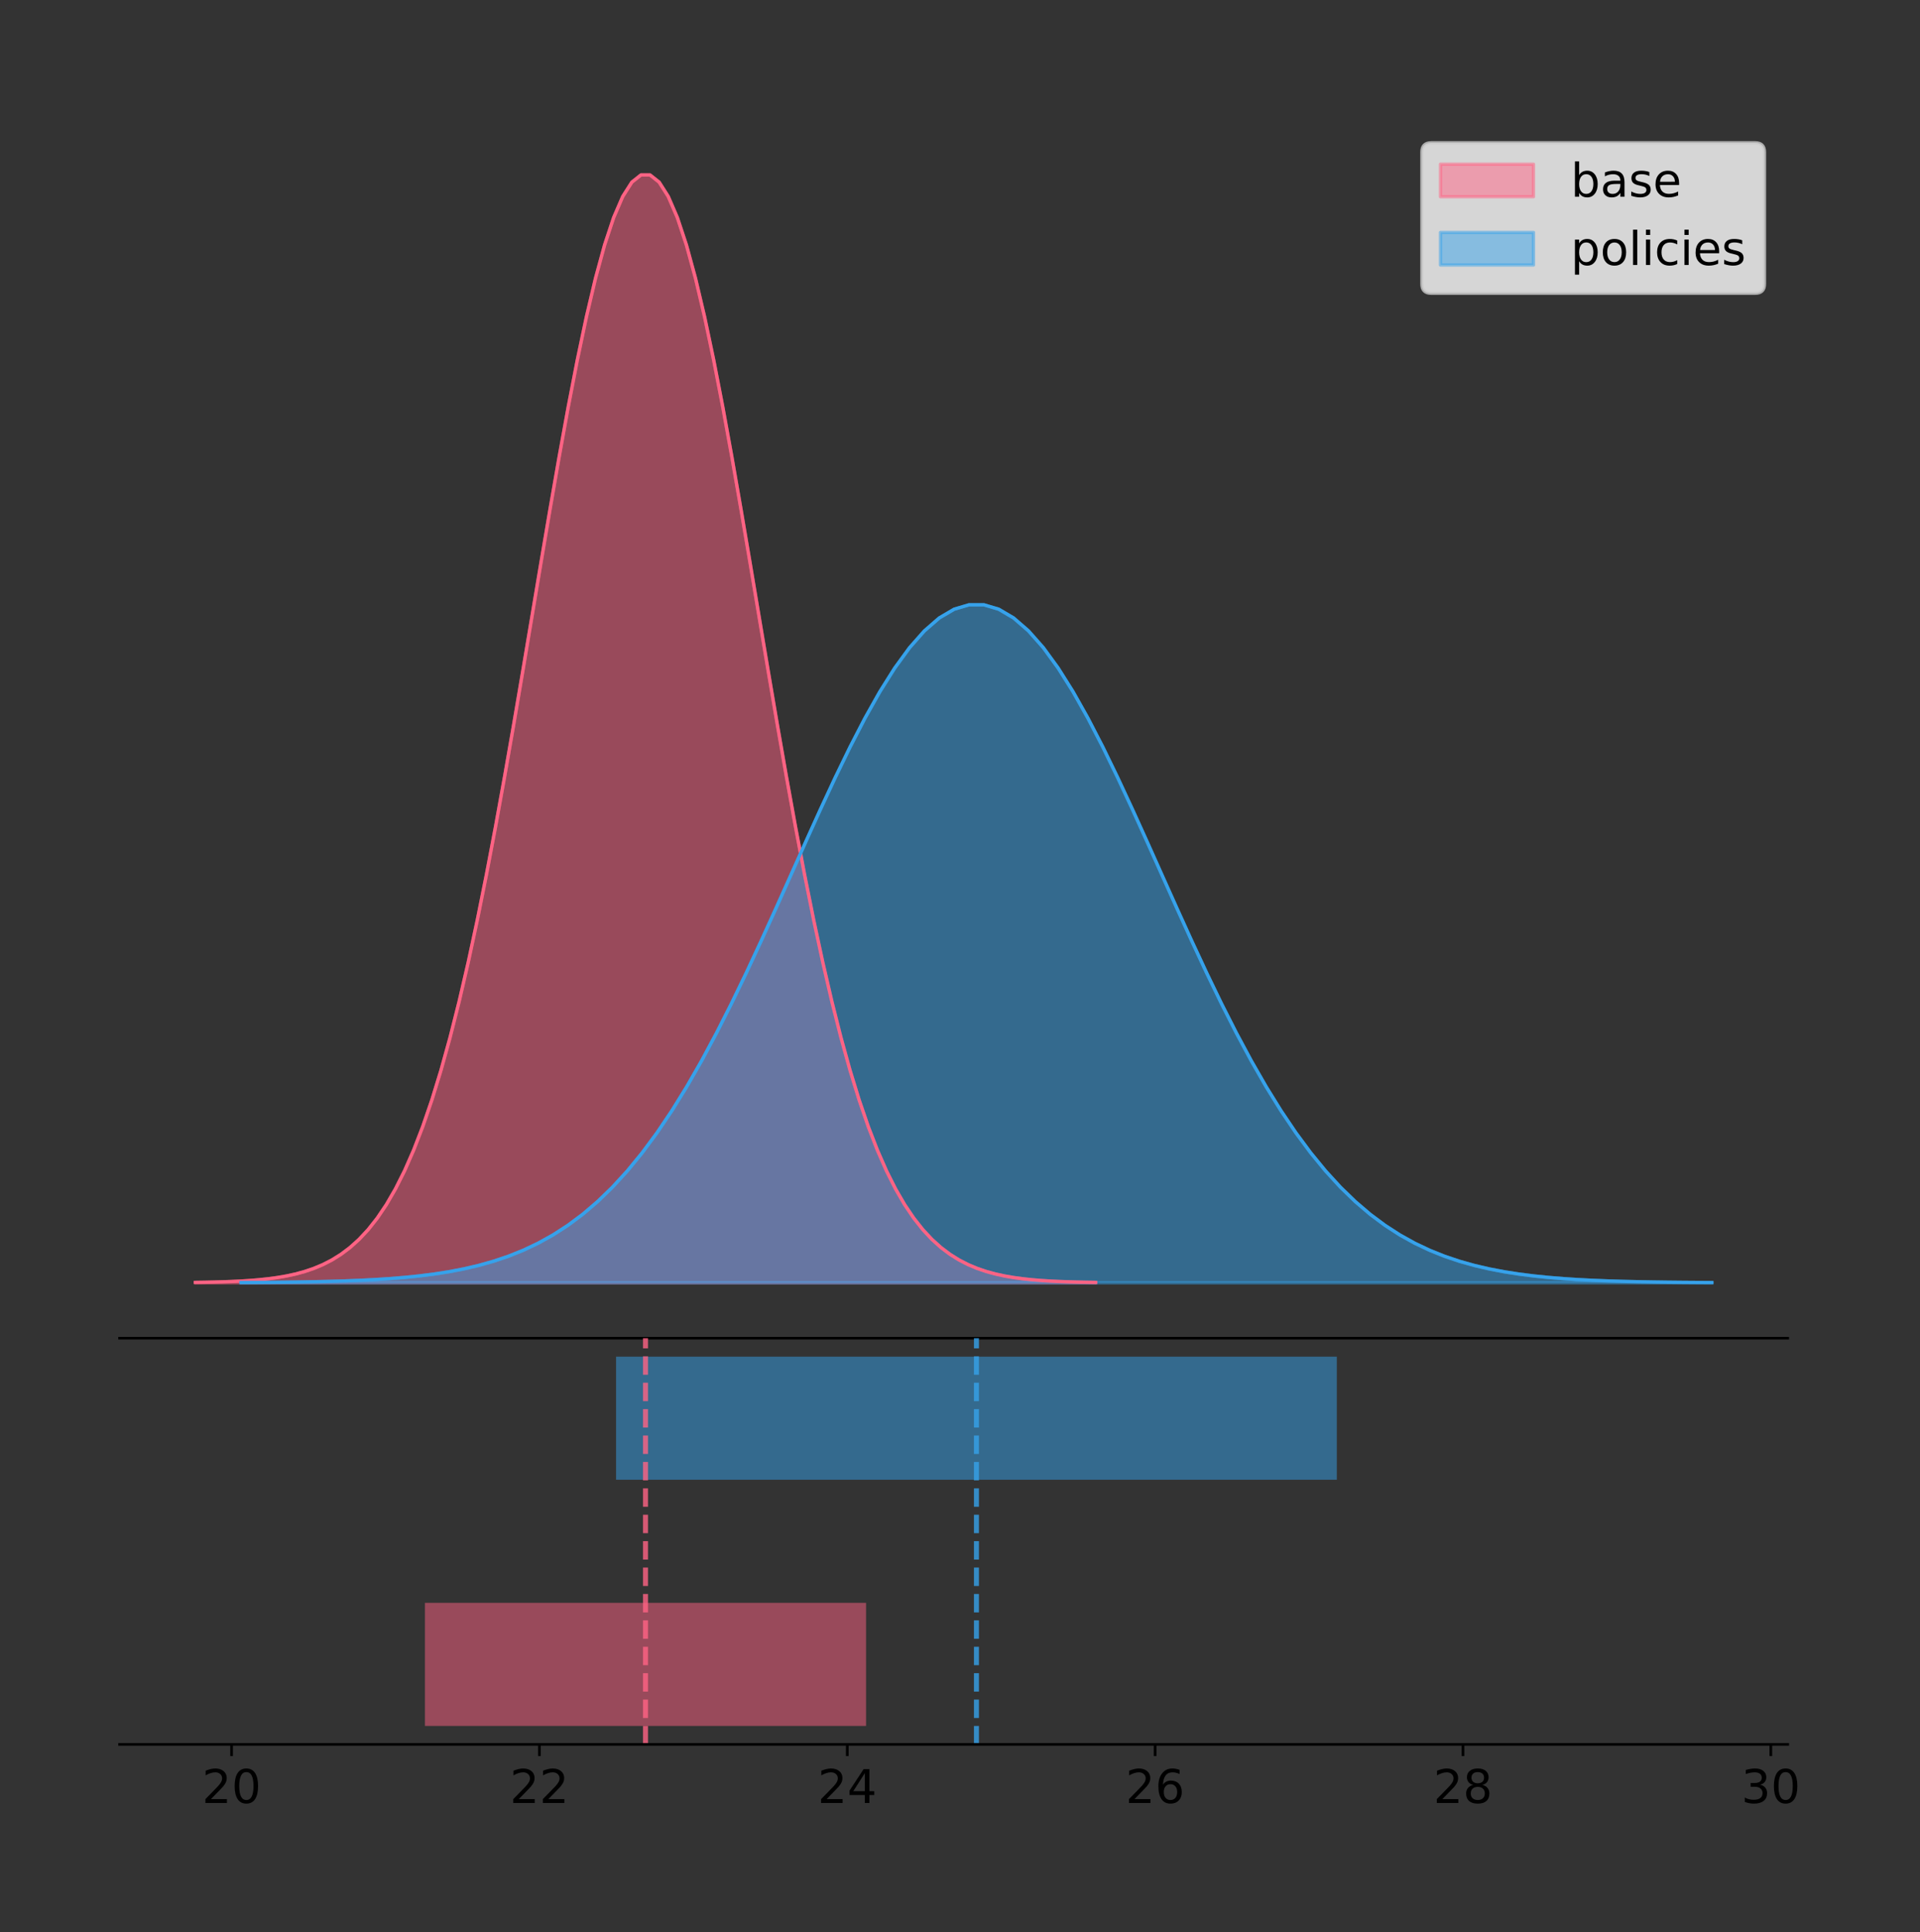 <?xml version="1.0" encoding="utf-8" standalone="no"?>
<!DOCTYPE svg PUBLIC "-//W3C//DTD SVG 1.1//EN"
  "http://www.w3.org/Graphics/SVG/1.1/DTD/svg11.dtd">
<!-- Created with matplotlib (https://matplotlib.org/) -->
<svg height="581.789pt" version="1.1" viewBox="0 0 578.026 581.789" width="578.026pt" xmlns="http://www.w3.org/2000/svg" xmlns:xlink="http://www.w3.org/1999/xlink">
 <rect x="0" y="0" width="578.026" height="581.789" fill="#333333" stroke="none"/>
 <defs>
  <style type="text/css">
*{stroke-linecap:butt;stroke-linejoin:round;}
  </style>
 </defs>
 <g id="figure_1">
  <g id="patch_1">
   <path d="M 0 581.789 
L 578.026 581.789 
L 578.026 0 
L 0 0 
z
" style="fill:none;"/>
  </g>
  <g id="axes_1">
   <g id="patch_2">
    <path d="M 36 402.93 
L 538.2 402.93 
L 538.2 36 
L 36 36 
z
" style="fill:none;"/>
   </g>
   <g id="PolyCollection_1">
    <defs>
     <path d="M 58.827 -195.538 
L 58.827 -195.65 
L 61.565 -195.692 
L 64.302 -195.749 
L 67.04 -195.825 
L 69.777 -195.925 
L 72.514 -196.058 
L 75.252 -196.23 
L 77.989 -196.455 
L 80.727 -196.744 
L 83.464 -197.115 
L 86.202 -197.585 
L 88.939 -198.179 
L 91.677 -198.923 
L 94.414 -199.848 
L 97.151 -200.99 
L 99.889 -202.39 
L 102.626 -204.093 
L 105.364 -206.151 
L 108.101 -208.617 
L 110.839 -211.552 
L 113.576 -215.017 
L 116.314 -219.078 
L 119.051 -223.801 
L 121.788 -229.25 
L 124.526 -235.488 
L 127.263 -242.572 
L 130.001 -250.552 
L 132.738 -259.468 
L 135.476 -269.344 
L 138.213 -280.192 
L 140.951 -292.002 
L 143.688 -304.744 
L 146.425 -318.365 
L 149.163 -332.786 
L 151.9 -347.901 
L 154.638 -363.58 
L 157.375 -379.667 
L 160.113 -395.98 
L 162.85 -412.318 
L 165.588 -428.462 
L 168.325 -444.18 
L 171.062 -459.23 
L 173.8 -473.372 
L 176.537 -486.366 
L 179.275 -497.987 
L 182.012 -508.025 
L 184.75 -516.294 
L 187.487 -522.64 
L 190.225 -526.94 
L 192.962 -529.111 
L 195.699 -529.111 
L 198.437 -526.94 
L 201.174 -522.64 
L 203.912 -516.294 
L 206.649 -508.025 
L 209.387 -497.987 
L 212.124 -486.366 
L 214.862 -473.372 
L 217.599 -459.23 
L 220.336 -444.18 
L 223.074 -428.462 
L 225.811 -412.318 
L 228.549 -395.98 
L 231.286 -379.667 
L 234.024 -363.58 
L 236.761 -347.901 
L 239.499 -332.786 
L 242.236 -318.365 
L 244.973 -304.744 
L 247.711 -292.002 
L 250.448 -280.192 
L 253.186 -269.344 
L 255.923 -259.468 
L 258.661 -250.552 
L 261.398 -242.572 
L 264.136 -235.488 
L 266.873 -229.25 
L 269.61 -223.801 
L 272.348 -219.078 
L 275.085 -215.017 
L 277.823 -211.552 
L 280.56 -208.617 
L 283.298 -206.151 
L 286.035 -204.093 
L 288.773 -202.39 
L 291.51 -200.99 
L 294.247 -199.848 
L 296.985 -198.923 
L 299.722 -198.179 
L 302.46 -197.585 
L 305.197 -197.115 
L 307.935 -196.744 
L 310.672 -196.455 
L 313.41 -196.23 
L 316.147 -196.058 
L 318.884 -195.925 
L 321.622 -195.825 
L 324.359 -195.749 
L 327.097 -195.692 
L 329.834 -195.65 
L 329.834 -195.538 
L 329.834 -195.538 
L 327.097 -195.538 
L 324.359 -195.538 
L 321.622 -195.538 
L 318.884 -195.538 
L 316.147 -195.538 
L 313.41 -195.538 
L 310.672 -195.538 
L 307.935 -195.538 
L 305.197 -195.538 
L 302.46 -195.538 
L 299.722 -195.538 
L 296.985 -195.538 
L 294.247 -195.538 
L 291.51 -195.538 
L 288.773 -195.538 
L 286.035 -195.538 
L 283.298 -195.538 
L 280.56 -195.538 
L 277.823 -195.538 
L 275.085 -195.538 
L 272.348 -195.538 
L 269.61 -195.538 
L 266.873 -195.538 
L 264.136 -195.538 
L 261.398 -195.538 
L 258.661 -195.538 
L 255.923 -195.538 
L 253.186 -195.538 
L 250.448 -195.538 
L 247.711 -195.538 
L 244.973 -195.538 
L 242.236 -195.538 
L 239.499 -195.538 
L 236.761 -195.538 
L 234.024 -195.538 
L 231.286 -195.538 
L 228.549 -195.538 
L 225.811 -195.538 
L 223.074 -195.538 
L 220.336 -195.538 
L 217.599 -195.538 
L 214.862 -195.538 
L 212.124 -195.538 
L 209.387 -195.538 
L 206.649 -195.538 
L 203.912 -195.538 
L 201.174 -195.538 
L 198.437 -195.538 
L 195.699 -195.538 
L 192.962 -195.538 
L 190.225 -195.538 
L 187.487 -195.538 
L 184.75 -195.538 
L 182.012 -195.538 
L 179.275 -195.538 
L 176.537 -195.538 
L 173.8 -195.538 
L 171.062 -195.538 
L 168.325 -195.538 
L 165.588 -195.538 
L 162.85 -195.538 
L 160.113 -195.538 
L 157.375 -195.538 
L 154.638 -195.538 
L 151.9 -195.538 
L 149.163 -195.538 
L 146.425 -195.538 
L 143.688 -195.538 
L 140.951 -195.538 
L 138.213 -195.538 
L 135.476 -195.538 
L 132.738 -195.538 
L 130.001 -195.538 
L 127.263 -195.538 
L 124.526 -195.538 
L 121.788 -195.538 
L 119.051 -195.538 
L 116.314 -195.538 
L 113.576 -195.538 
L 110.839 -195.538 
L 108.101 -195.538 
L 105.364 -195.538 
L 102.626 -195.538 
L 99.889 -195.538 
L 97.151 -195.538 
L 94.414 -195.538 
L 91.677 -195.538 
L 88.939 -195.538 
L 86.202 -195.538 
L 83.464 -195.538 
L 80.727 -195.538 
L 77.989 -195.538 
L 75.252 -195.538 
L 72.514 -195.538 
L 69.777 -195.538 
L 67.04 -195.538 
L 64.302 -195.538 
L 61.565 -195.538 
L 58.827 -195.538 
z
" id="m0f94aa118b" style="stroke:#ff6384;stroke-opacity:0.5;"/>
    </defs>
    <g clip-path="url(#p14d64ea3a6)">
     <use style="fill:#ff6384;fill-opacity:0.5;stroke:#ff6384;stroke-opacity:0.5;" x="0" xlink:href="#m0f94aa118b" y="581.789"/>
    </g>
   </g>
   <g id="PolyCollection_2">
    <defs>
     <path d="M 72.551 -195.538 
L 72.551 -195.607 
L 77.024 -195.632 
L 81.497 -195.667 
L 85.97 -195.714 
L 90.443 -195.775 
L 94.916 -195.856 
L 99.389 -195.962 
L 103.862 -196.099 
L 108.335 -196.276 
L 112.808 -196.503 
L 117.281 -196.791 
L 121.754 -197.154 
L 126.227 -197.61 
L 130.7 -198.176 
L 135.172 -198.875 
L 139.645 -199.731 
L 144.118 -200.774 
L 148.591 -202.033 
L 153.064 -203.542 
L 157.537 -205.338 
L 162.01 -207.459 
L 166.483 -209.945 
L 170.956 -212.835 
L 175.429 -216.17 
L 179.902 -219.987 
L 184.375 -224.323 
L 188.848 -229.207 
L 193.321 -234.663 
L 197.794 -240.707 
L 202.267 -247.346 
L 206.74 -254.574 
L 211.213 -262.372 
L 215.685 -270.708 
L 220.158 -279.534 
L 224.631 -288.784 
L 229.104 -298.38 
L 233.577 -308.225 
L 238.05 -318.209 
L 242.523 -328.208 
L 246.996 -338.088 
L 251.469 -347.707 
L 255.942 -356.918 
L 260.415 -365.572 
L 264.888 -373.525 
L 269.361 -380.637 
L 273.834 -386.78 
L 278.307 -391.841 
L 282.78 -395.724 
L 287.253 -398.356 
L 291.726 -399.685 
L 296.198 -399.685 
L 300.671 -398.356 
L 305.144 -395.724 
L 309.617 -391.841 
L 314.09 -386.78 
L 318.563 -380.637 
L 323.036 -373.525 
L 327.509 -365.572 
L 331.982 -356.918 
L 336.455 -347.707 
L 340.928 -338.088 
L 345.401 -328.208 
L 349.874 -318.209 
L 354.347 -308.225 
L 358.82 -298.38 
L 363.293 -288.784 
L 367.766 -279.534 
L 372.239 -270.708 
L 376.711 -262.372 
L 381.184 -254.574 
L 385.657 -247.346 
L 390.13 -240.707 
L 394.603 -234.663 
L 399.076 -229.207 
L 403.549 -224.323 
L 408.022 -219.987 
L 412.495 -216.17 
L 416.968 -212.835 
L 421.441 -209.945 
L 425.914 -207.459 
L 430.387 -205.338 
L 434.86 -203.542 
L 439.333 -202.033 
L 443.806 -200.774 
L 448.279 -199.731 
L 452.752 -198.875 
L 457.224 -198.176 
L 461.697 -197.61 
L 466.17 -197.154 
L 470.643 -196.791 
L 475.116 -196.503 
L 479.589 -196.276 
L 484.062 -196.099 
L 488.535 -195.962 
L 493.008 -195.856 
L 497.481 -195.775 
L 501.954 -195.714 
L 506.427 -195.667 
L 510.9 -195.632 
L 515.373 -195.607 
L 515.373 -195.538 
L 515.373 -195.538 
L 510.9 -195.538 
L 506.427 -195.538 
L 501.954 -195.538 
L 497.481 -195.538 
L 493.008 -195.538 
L 488.535 -195.538 
L 484.062 -195.538 
L 479.589 -195.538 
L 475.116 -195.538 
L 470.643 -195.538 
L 466.17 -195.538 
L 461.697 -195.538 
L 457.224 -195.538 
L 452.752 -195.538 
L 448.279 -195.538 
L 443.806 -195.538 
L 439.333 -195.538 
L 434.86 -195.538 
L 430.387 -195.538 
L 425.914 -195.538 
L 421.441 -195.538 
L 416.968 -195.538 
L 412.495 -195.538 
L 408.022 -195.538 
L 403.549 -195.538 
L 399.076 -195.538 
L 394.603 -195.538 
L 390.13 -195.538 
L 385.657 -195.538 
L 381.184 -195.538 
L 376.711 -195.538 
L 372.239 -195.538 
L 367.766 -195.538 
L 363.293 -195.538 
L 358.82 -195.538 
L 354.347 -195.538 
L 349.874 -195.538 
L 345.401 -195.538 
L 340.928 -195.538 
L 336.455 -195.538 
L 331.982 -195.538 
L 327.509 -195.538 
L 323.036 -195.538 
L 318.563 -195.538 
L 314.09 -195.538 
L 309.617 -195.538 
L 305.144 -195.538 
L 300.671 -195.538 
L 296.198 -195.538 
L 291.726 -195.538 
L 287.253 -195.538 
L 282.78 -195.538 
L 278.307 -195.538 
L 273.834 -195.538 
L 269.361 -195.538 
L 264.888 -195.538 
L 260.415 -195.538 
L 255.942 -195.538 
L 251.469 -195.538 
L 246.996 -195.538 
L 242.523 -195.538 
L 238.05 -195.538 
L 233.577 -195.538 
L 229.104 -195.538 
L 224.631 -195.538 
L 220.158 -195.538 
L 215.685 -195.538 
L 211.213 -195.538 
L 206.74 -195.538 
L 202.267 -195.538 
L 197.794 -195.538 
L 193.321 -195.538 
L 188.848 -195.538 
L 184.375 -195.538 
L 179.902 -195.538 
L 175.429 -195.538 
L 170.956 -195.538 
L 166.483 -195.538 
L 162.01 -195.538 
L 157.537 -195.538 
L 153.064 -195.538 
L 148.591 -195.538 
L 144.118 -195.538 
L 139.645 -195.538 
L 135.172 -195.538 
L 130.7 -195.538 
L 126.227 -195.538 
L 121.754 -195.538 
L 117.281 -195.538 
L 112.808 -195.538 
L 108.335 -195.538 
L 103.862 -195.538 
L 99.389 -195.538 
L 94.916 -195.538 
L 90.443 -195.538 
L 85.97 -195.538 
L 81.497 -195.538 
L 77.024 -195.538 
L 72.551 -195.538 
z
" id="m46d83f4dc6" style="stroke:#36a2eb;stroke-opacity:0.5;"/>
    </defs>
    <g clip-path="url(#p14d64ea3a6)">
     <use style="fill:#36a2eb;fill-opacity:0.5;stroke:#36a2eb;stroke-opacity:0.5;" x="0" xlink:href="#m46d83f4dc6" y="581.789"/>
    </g>
   </g>
   <g id="line2d_1">
    <path clip-path="url(#p14d64ea3a6)" d="M 58.827 386.139 
L 61.565 386.097 
L 64.302 386.04 
L 67.04 385.965 
L 69.777 385.864 
L 72.514 385.732 
L 75.252 385.559 
L 77.989 385.334 
L 80.727 385.045 
L 83.464 384.675 
L 86.202 384.204 
L 88.939 383.61 
L 91.677 382.867 
L 94.414 381.941 
L 97.151 380.799 
L 99.889 379.399 
L 102.626 377.696 
L 105.364 375.639 
L 108.101 373.172 
L 110.839 370.238 
L 113.576 366.772 
L 116.314 362.711 
L 119.051 357.989 
L 121.788 352.539 
L 124.526 346.301 
L 127.263 339.217 
L 130.001 331.237 
L 132.738 322.322 
L 135.476 312.445 
L 138.213 301.597 
L 140.951 289.787 
L 143.688 277.045 
L 146.425 263.424 
L 149.163 249.004 
L 151.9 233.888 
L 154.638 218.209 
L 157.375 202.123 
L 160.113 185.809 
L 162.85 169.471 
L 165.588 153.327 
L 168.325 137.61 
L 171.062 122.559 
L 173.8 108.418 
L 176.537 95.423 
L 179.275 83.803 
L 182.012 73.765 
L 184.75 65.495 
L 187.487 59.15 
L 190.225 54.85 
L 192.962 52.679 
L 195.699 52.679 
L 198.437 54.85 
L 201.174 59.15 
L 203.912 65.495 
L 206.649 73.765 
L 209.387 83.803 
L 212.124 95.423 
L 214.862 108.418 
L 217.599 122.559 
L 220.336 137.61 
L 223.074 153.327 
L 225.811 169.471 
L 228.549 185.809 
L 231.286 202.123 
L 234.024 218.209 
L 236.761 233.888 
L 239.499 249.004 
L 242.236 263.424 
L 244.973 277.045 
L 247.711 289.787 
L 250.448 301.597 
L 253.186 312.445 
L 255.923 322.322 
L 258.661 331.237 
L 261.398 339.217 
L 264.136 346.301 
L 266.873 352.539 
L 269.61 357.989 
L 272.348 362.711 
L 275.085 366.772 
L 277.823 370.238 
L 280.56 373.172 
L 283.298 375.639 
L 286.035 377.696 
L 288.773 379.399 
L 291.51 380.799 
L 294.247 381.941 
L 296.985 382.867 
L 299.722 383.61 
L 302.46 384.204 
L 305.197 384.675 
L 307.935 385.045 
L 310.672 385.334 
L 313.41 385.559 
L 316.147 385.732 
L 318.884 385.864 
L 321.622 385.965 
L 324.359 386.04 
L 327.097 386.097 
L 329.834 386.139 
" style="fill:none;stroke:#ff6384;stroke-linecap:square;"/>
   </g>
   <g id="line2d_2">
    <path clip-path="url(#p14d64ea3a6)" d="M 72.551 386.183 
L 77.024 386.157 
L 81.497 386.122 
L 85.97 386.076 
L 90.443 386.014 
L 94.916 385.933 
L 99.389 385.828 
L 103.862 385.69 
L 108.335 385.513 
L 112.808 385.286 
L 117.281 384.998 
L 121.754 384.635 
L 126.227 384.18 
L 130.7 383.614 
L 135.172 382.915 
L 139.645 382.058 
L 144.118 381.015 
L 148.591 379.756 
L 153.064 378.247 
L 157.537 376.451 
L 162.01 374.33 
L 166.483 371.845 
L 170.956 368.955 
L 175.429 365.62 
L 179.902 361.802 
L 184.375 357.466 
L 188.848 352.583 
L 193.321 347.126 
L 197.794 341.082 
L 202.267 334.443 
L 206.74 327.215 
L 211.213 319.417 
L 215.685 311.081 
L 220.158 302.256 
L 224.631 293.005 
L 229.104 283.409 
L 233.577 273.564 
L 238.05 263.581 
L 242.523 253.582 
L 246.996 243.702 
L 251.469 234.082 
L 255.942 224.872 
L 260.415 216.217 
L 264.888 208.265 
L 269.361 201.153 
L 273.834 195.009 
L 278.307 189.948 
L 282.78 186.065 
L 287.253 183.433 
L 291.726 182.105 
L 296.198 182.105 
L 300.671 183.433 
L 305.144 186.065 
L 309.617 189.948 
L 314.09 195.009 
L 318.563 201.153 
L 323.036 208.265 
L 327.509 216.217 
L 331.982 224.872 
L 336.455 234.082 
L 340.928 243.702 
L 345.401 253.582 
L 349.874 263.581 
L 354.347 273.564 
L 358.82 283.409 
L 363.293 293.005 
L 367.766 302.256 
L 372.239 311.081 
L 376.711 319.417 
L 381.184 327.215 
L 385.657 334.443 
L 390.13 341.082 
L 394.603 347.126 
L 399.076 352.583 
L 403.549 357.466 
L 408.022 361.802 
L 412.495 365.62 
L 416.968 368.955 
L 421.441 371.845 
L 425.914 374.33 
L 430.387 376.451 
L 434.86 378.247 
L 439.333 379.756 
L 443.806 381.015 
L 448.279 382.058 
L 452.752 382.915 
L 457.224 383.614 
L 461.697 384.18 
L 466.17 384.635 
L 470.643 384.998 
L 475.116 385.286 
L 479.589 385.513 
L 484.062 385.69 
L 488.535 385.828 
L 493.008 385.933 
L 497.481 386.014 
L 501.954 386.076 
L 506.427 386.122 
L 510.9 386.157 
L 515.373 386.183 
" style="fill:none;stroke:#36a2eb;stroke-linecap:square;"/>
   </g>
   <g id="patch_3">
    <path d="M 36 402.93 
L 538.2 402.93 
" style="fill:none;stroke:#000000;stroke-linecap:square;stroke-linejoin:miter;stroke-width:0.8;"/>
   </g>
   <g id="legend_1">
    <g id="patch_4">
     <path d="M 430.873 88.299 
L 528.4 88.299 
Q 531.2 88.299 531.2 85.499 
L 531.2 45.8 
Q 531.2 43 528.4 43 
L 430.873 43 
Q 428.072 43 428.072 45.8 
L 428.072 85.499 
Q 428.072 88.299 430.873 88.299 
z
" style="fill:#ffffff;opacity:0.8;stroke:#cccccc;stroke-linejoin:miter;"/>
    </g>
    <g id="patch_5">
     <path d="M 433.673 59.238 
L 461.673 59.238 
L 461.673 49.438 
L 433.673 49.438 
z
" style="fill:#ff6384;opacity:0.5;stroke:#ff6384;stroke-linejoin:miter;"/>
    </g>
    <g id="text_1">
     <!-- base -->
     <defs>
      <path d="M 48.688 27.297 
Q 48.688 37.203 44.609 42.844 
Q 40.531 48.484 33.406 48.484 
Q 26.266 48.484 22.188 42.844 
Q 18.109 37.203 18.109 27.297 
Q 18.109 17.391 22.188 11.75 
Q 26.266 6.109 33.406 6.109 
Q 40.531 6.109 44.609 11.75 
Q 48.688 17.391 48.688 27.297 
z
M 18.109 46.391 
Q 20.953 51.266 25.266 53.625 
Q 29.594 56 35.594 56 
Q 45.562 56 51.781 48.094 
Q 58.016 40.188 58.016 27.297 
Q 58.016 14.406 51.781 6.484 
Q 45.562 -1.422 35.594 -1.422 
Q 29.594 -1.422 25.266 0.953 
Q 20.953 3.328 18.109 8.203 
L 18.109 0 
L 9.078 0 
L 9.078 75.984 
L 18.109 75.984 
z
" id="DejaVuSans-98"/>
      <path d="M 34.281 27.484 
Q 23.391 27.484 19.188 25 
Q 14.984 22.516 14.984 16.5 
Q 14.984 11.719 18.141 8.906 
Q 21.297 6.109 26.703 6.109 
Q 34.188 6.109 38.703 11.406 
Q 43.219 16.703 43.219 25.484 
L 43.219 27.484 
z
M 52.203 31.203 
L 52.203 0 
L 43.219 0 
L 43.219 8.297 
Q 40.141 3.328 35.547 0.953 
Q 30.953 -1.422 24.312 -1.422 
Q 15.922 -1.422 10.953 3.297 
Q 6 8.016 6 15.922 
Q 6 25.141 12.172 29.828 
Q 18.359 34.516 30.609 34.516 
L 43.219 34.516 
L 43.219 35.406 
Q 43.219 41.609 39.141 45 
Q 35.062 48.391 27.688 48.391 
Q 23 48.391 18.547 47.266 
Q 14.109 46.141 10.016 43.891 
L 10.016 52.203 
Q 14.938 54.109 19.578 55.047 
Q 24.219 56 28.609 56 
Q 40.484 56 46.344 49.844 
Q 52.203 43.703 52.203 31.203 
z
" id="DejaVuSans-97"/>
      <path d="M 44.281 53.078 
L 44.281 44.578 
Q 40.484 46.531 36.375 47.5 
Q 32.281 48.484 27.875 48.484 
Q 21.188 48.484 17.844 46.438 
Q 14.5 44.391 14.5 40.281 
Q 14.5 37.156 16.891 35.375 
Q 19.281 33.594 26.516 31.984 
L 29.594 31.297 
Q 39.156 29.25 43.188 25.516 
Q 47.219 21.781 47.219 15.094 
Q 47.219 7.469 41.188 3.016 
Q 35.156 -1.422 24.609 -1.422 
Q 20.219 -1.422 15.453 -0.562 
Q 10.688 0.297 5.422 2 
L 5.422 11.281 
Q 10.406 8.688 15.234 7.391 
Q 20.062 6.109 24.812 6.109 
Q 31.156 6.109 34.562 8.281 
Q 37.984 10.453 37.984 14.406 
Q 37.984 18.062 35.516 20.016 
Q 33.062 21.969 24.703 23.781 
L 21.578 24.516 
Q 13.234 26.266 9.516 29.906 
Q 5.812 33.547 5.812 39.891 
Q 5.812 47.609 11.281 51.797 
Q 16.75 56 26.812 56 
Q 31.781 56 36.172 55.266 
Q 40.578 54.547 44.281 53.078 
z
" id="DejaVuSans-115"/>
      <path d="M 56.203 29.594 
L 56.203 25.203 
L 14.891 25.203 
Q 15.484 15.922 20.484 11.062 
Q 25.484 6.203 34.422 6.203 
Q 39.594 6.203 44.453 7.469 
Q 49.312 8.734 54.109 11.281 
L 54.109 2.781 
Q 49.266 0.734 44.188 -0.344 
Q 39.109 -1.422 33.891 -1.422 
Q 20.797 -1.422 13.156 6.188 
Q 5.516 13.812 5.516 26.812 
Q 5.516 40.234 12.766 48.109 
Q 20.016 56 32.328 56 
Q 43.359 56 49.781 48.891 
Q 56.203 41.797 56.203 29.594 
z
M 47.219 32.234 
Q 47.125 39.594 43.094 43.984 
Q 39.062 48.391 32.422 48.391 
Q 24.906 48.391 20.391 44.141 
Q 15.875 39.891 15.188 32.172 
z
" id="DejaVuSans-101"/>
     </defs>
     <g transform="translate(472.873 59.238)scale(0.14 -0.14)">
      <use xlink:href="#DejaVuSans-98"/>
      <use x="63.477" xlink:href="#DejaVuSans-97"/>
      <use x="124.756" xlink:href="#DejaVuSans-115"/>
      <use x="176.855" xlink:href="#DejaVuSans-101"/>
     </g>
    </g>
    <g id="patch_6">
     <path d="M 433.673 79.787 
L 461.673 79.787 
L 461.673 69.987 
L 433.673 69.987 
z
" style="fill:#36a2eb;opacity:0.5;stroke:#36a2eb;stroke-linejoin:miter;"/>
    </g>
    <g id="text_2">
     <!-- policies -->
     <defs>
      <path d="M 18.109 8.203 
L 18.109 -20.797 
L 9.078 -20.797 
L 9.078 54.688 
L 18.109 54.688 
L 18.109 46.391 
Q 20.953 51.266 25.266 53.625 
Q 29.594 56 35.594 56 
Q 45.562 56 51.781 48.094 
Q 58.016 40.188 58.016 27.297 
Q 58.016 14.406 51.781 6.484 
Q 45.562 -1.422 35.594 -1.422 
Q 29.594 -1.422 25.266 0.953 
Q 20.953 3.328 18.109 8.203 
z
M 48.688 27.297 
Q 48.688 37.203 44.609 42.844 
Q 40.531 48.484 33.406 48.484 
Q 26.266 48.484 22.188 42.844 
Q 18.109 37.203 18.109 27.297 
Q 18.109 17.391 22.188 11.75 
Q 26.266 6.109 33.406 6.109 
Q 40.531 6.109 44.609 11.75 
Q 48.688 17.391 48.688 27.297 
z
" id="DejaVuSans-112"/>
      <path d="M 30.609 48.391 
Q 23.391 48.391 19.188 42.75 
Q 14.984 37.109 14.984 27.297 
Q 14.984 17.484 19.156 11.844 
Q 23.344 6.203 30.609 6.203 
Q 37.797 6.203 41.984 11.859 
Q 46.188 17.531 46.188 27.297 
Q 46.188 37.016 41.984 42.703 
Q 37.797 48.391 30.609 48.391 
z
M 30.609 56 
Q 42.328 56 49.016 48.375 
Q 55.719 40.766 55.719 27.297 
Q 55.719 13.875 49.016 6.219 
Q 42.328 -1.422 30.609 -1.422 
Q 18.844 -1.422 12.172 6.219 
Q 5.516 13.875 5.516 27.297 
Q 5.516 40.766 12.172 48.375 
Q 18.844 56 30.609 56 
z
" id="DejaVuSans-111"/>
      <path d="M 9.422 75.984 
L 18.406 75.984 
L 18.406 0 
L 9.422 0 
z
" id="DejaVuSans-108"/>
      <path d="M 9.422 54.688 
L 18.406 54.688 
L 18.406 0 
L 9.422 0 
z
M 9.422 75.984 
L 18.406 75.984 
L 18.406 64.594 
L 9.422 64.594 
z
" id="DejaVuSans-105"/>
      <path d="M 48.781 52.594 
L 48.781 44.188 
Q 44.969 46.297 41.141 47.344 
Q 37.312 48.391 33.406 48.391 
Q 24.656 48.391 19.812 42.844 
Q 14.984 37.312 14.984 27.297 
Q 14.984 17.281 19.812 11.734 
Q 24.656 6.203 33.406 6.203 
Q 37.312 6.203 41.141 7.25 
Q 44.969 8.297 48.781 10.406 
L 48.781 2.094 
Q 45.016 0.344 40.984 -0.531 
Q 36.969 -1.422 32.422 -1.422 
Q 20.062 -1.422 12.781 6.344 
Q 5.516 14.109 5.516 27.297 
Q 5.516 40.672 12.859 48.328 
Q 20.219 56 33.016 56 
Q 37.156 56 41.109 55.141 
Q 45.062 54.297 48.781 52.594 
z
" id="DejaVuSans-99"/>
     </defs>
     <g transform="translate(472.873 79.787)scale(0.14 -0.14)">
      <use xlink:href="#DejaVuSans-112"/>
      <use x="63.477" xlink:href="#DejaVuSans-111"/>
      <use x="124.658" xlink:href="#DejaVuSans-108"/>
      <use x="152.441" xlink:href="#DejaVuSans-105"/>
      <use x="180.225" xlink:href="#DejaVuSans-99"/>
      <use x="235.205" xlink:href="#DejaVuSans-105"/>
      <use x="262.988" xlink:href="#DejaVuSans-101"/>
      <use x="324.512" xlink:href="#DejaVuSans-115"/>
     </g>
    </g>
   </g>
  </g>
  <g id="axes_2">
   <g id="patch_7">
    <path d="M 36 525.24 
L 538.2 525.24 
L 538.2 402.93 
L 36 402.93 
z
" style="fill:none;"/>
   </g>
   <g id="patch_8">
    <path clip-path="url(#pe59990ce8d)" d="M 127.934 519.68 
L 260.727 519.68 
L 260.727 482.617 
L 127.934 482.617 
z
" style="fill:#ff6384;opacity:0.5;"/>
   </g>
   <g id="patch_9">
    <path clip-path="url(#pe59990ce8d)" d="M 185.471 445.553 
L 402.453 445.553 
L 402.453 408.49 
L 185.471 408.49 
z
" style="fill:#36a2eb;opacity:0.5;"/>
   </g>
   <g id="matplotlib.axis_1">
    <g id="xtick_1">
     <g id="line2d_3">
      <defs>
       <path d="M 0 0 
L 0 3.5 
" id="m422f6aea08" style="stroke:#000000;stroke-width:0.8;"/>
      </defs>
      <g>
       <use style="stroke:#000000;stroke-width:0.8;" x="69.718" xlink:href="#m422f6aea08" y="525.24"/>
      </g>
     </g>
     <g id="text_3">
      <!-- 20 -->
      <defs>
       <path d="M 19.188 8.297 
L 53.609 8.297 
L 53.609 0 
L 7.328 0 
L 7.328 8.297 
Q 12.938 14.109 22.625 23.891 
Q 32.328 33.688 34.812 36.531 
Q 39.547 41.844 41.422 45.531 
Q 43.312 49.219 43.312 52.781 
Q 43.312 58.594 39.234 62.25 
Q 35.156 65.922 28.609 65.922 
Q 23.969 65.922 18.812 64.312 
Q 13.672 62.703 7.812 59.422 
L 7.812 69.391 
Q 13.766 71.781 18.938 73 
Q 24.125 74.219 28.422 74.219 
Q 39.75 74.219 46.484 68.547 
Q 53.219 62.891 53.219 53.422 
Q 53.219 48.922 51.531 44.891 
Q 49.859 40.875 45.406 35.406 
Q 44.188 33.984 37.641 27.219 
Q 31.109 20.453 19.188 8.297 
z
" id="DejaVuSans-50"/>
       <path d="M 31.781 66.406 
Q 24.172 66.406 20.328 58.906 
Q 16.5 51.422 16.5 36.375 
Q 16.5 21.391 20.328 13.891 
Q 24.172 6.391 31.781 6.391 
Q 39.453 6.391 43.281 13.891 
Q 47.125 21.391 47.125 36.375 
Q 47.125 51.422 43.281 58.906 
Q 39.453 66.406 31.781 66.406 
z
M 31.781 74.219 
Q 44.047 74.219 50.516 64.516 
Q 56.984 54.828 56.984 36.375 
Q 56.984 17.969 50.516 8.266 
Q 44.047 -1.422 31.781 -1.422 
Q 19.531 -1.422 13.062 8.266 
Q 6.594 17.969 6.594 36.375 
Q 6.594 54.828 13.062 64.516 
Q 19.531 74.219 31.781 74.219 
z
" id="DejaVuSans-48"/>
      </defs>
      <g transform="translate(60.81 542.878)scale(0.14 -0.14)">
       <use xlink:href="#DejaVuSans-50"/>
       <use x="63.623" xlink:href="#DejaVuSans-48"/>
      </g>
     </g>
    </g>
    <g id="xtick_2">
     <g id="line2d_4">
      <g>
       <use style="stroke:#000000;stroke-width:0.8;" x="162.398" xlink:href="#m422f6aea08" y="525.24"/>
      </g>
     </g>
     <g id="text_4">
      <!-- 22 -->
      <g transform="translate(153.49 542.878)scale(0.14 -0.14)">
       <use xlink:href="#DejaVuSans-50"/>
       <use x="63.623" xlink:href="#DejaVuSans-50"/>
      </g>
     </g>
    </g>
    <g id="xtick_3">
     <g id="line2d_5">
      <g>
       <use style="stroke:#000000;stroke-width:0.8;" x="255.078" xlink:href="#m422f6aea08" y="525.24"/>
      </g>
     </g>
     <g id="text_5">
      <!-- 24 -->
      <defs>
       <path d="M 37.797 64.312 
L 12.891 25.391 
L 37.797 25.391 
z
M 35.203 72.906 
L 47.609 72.906 
L 47.609 25.391 
L 58.016 25.391 
L 58.016 17.188 
L 47.609 17.188 
L 47.609 0 
L 37.797 0 
L 37.797 17.188 
L 4.891 17.188 
L 4.891 26.703 
z
" id="DejaVuSans-52"/>
      </defs>
      <g transform="translate(246.17 542.878)scale(0.14 -0.14)">
       <use xlink:href="#DejaVuSans-50"/>
       <use x="63.623" xlink:href="#DejaVuSans-52"/>
      </g>
     </g>
    </g>
    <g id="xtick_4">
     <g id="line2d_6">
      <g>
       <use style="stroke:#000000;stroke-width:0.8;" x="347.758" xlink:href="#m422f6aea08" y="525.24"/>
      </g>
     </g>
     <g id="text_6">
      <!-- 26 -->
      <defs>
       <path d="M 33.016 40.375 
Q 26.375 40.375 22.484 35.828 
Q 18.609 31.297 18.609 23.391 
Q 18.609 15.531 22.484 10.953 
Q 26.375 6.391 33.016 6.391 
Q 39.656 6.391 43.531 10.953 
Q 47.406 15.531 47.406 23.391 
Q 47.406 31.297 43.531 35.828 
Q 39.656 40.375 33.016 40.375 
z
M 52.594 71.297 
L 52.594 62.312 
Q 48.875 64.062 45.094 64.984 
Q 41.312 65.922 37.594 65.922 
Q 27.828 65.922 22.672 59.328 
Q 17.531 52.734 16.797 39.406 
Q 19.672 43.656 24.016 45.922 
Q 28.375 48.188 33.594 48.188 
Q 44.578 48.188 50.953 41.516 
Q 57.328 34.859 57.328 23.391 
Q 57.328 12.156 50.688 5.359 
Q 44.047 -1.422 33.016 -1.422 
Q 20.359 -1.422 13.672 8.266 
Q 6.984 17.969 6.984 36.375 
Q 6.984 53.656 15.188 63.938 
Q 23.391 74.219 37.203 74.219 
Q 40.922 74.219 44.703 73.484 
Q 48.484 72.75 52.594 71.297 
z
" id="DejaVuSans-54"/>
      </defs>
      <g transform="translate(338.851 542.878)scale(0.14 -0.14)">
       <use xlink:href="#DejaVuSans-50"/>
       <use x="63.623" xlink:href="#DejaVuSans-54"/>
      </g>
     </g>
    </g>
    <g id="xtick_5">
     <g id="line2d_7">
      <g>
       <use style="stroke:#000000;stroke-width:0.8;" x="440.438" xlink:href="#m422f6aea08" y="525.24"/>
      </g>
     </g>
     <g id="text_7">
      <!-- 28 -->
      <defs>
       <path d="M 31.781 34.625 
Q 24.75 34.625 20.719 30.859 
Q 16.703 27.094 16.703 20.516 
Q 16.703 13.922 20.719 10.156 
Q 24.75 6.391 31.781 6.391 
Q 38.812 6.391 42.859 10.172 
Q 46.922 13.969 46.922 20.516 
Q 46.922 27.094 42.891 30.859 
Q 38.875 34.625 31.781 34.625 
z
M 21.922 38.812 
Q 15.578 40.375 12.031 44.719 
Q 8.5 49.078 8.5 55.328 
Q 8.5 64.062 14.719 69.141 
Q 20.953 74.219 31.781 74.219 
Q 42.672 74.219 48.875 69.141 
Q 55.078 64.062 55.078 55.328 
Q 55.078 49.078 51.531 44.719 
Q 48 40.375 41.703 38.812 
Q 48.828 37.156 52.797 32.312 
Q 56.781 27.484 56.781 20.516 
Q 56.781 9.906 50.312 4.234 
Q 43.844 -1.422 31.781 -1.422 
Q 19.734 -1.422 13.25 4.234 
Q 6.781 9.906 6.781 20.516 
Q 6.781 27.484 10.781 32.312 
Q 14.797 37.156 21.922 38.812 
z
M 18.312 54.391 
Q 18.312 48.734 21.844 45.562 
Q 25.391 42.391 31.781 42.391 
Q 38.141 42.391 41.719 45.562 
Q 45.312 48.734 45.312 54.391 
Q 45.312 60.062 41.719 63.234 
Q 38.141 66.406 31.781 66.406 
Q 25.391 66.406 21.844 63.234 
Q 18.312 60.062 18.312 54.391 
z
" id="DejaVuSans-56"/>
      </defs>
      <g transform="translate(431.531 542.878)scale(0.14 -0.14)">
       <use xlink:href="#DejaVuSans-50"/>
       <use x="63.623" xlink:href="#DejaVuSans-56"/>
      </g>
     </g>
    </g>
    <g id="xtick_6">
     <g id="line2d_8">
      <g>
       <use style="stroke:#000000;stroke-width:0.8;" x="533.119" xlink:href="#m422f6aea08" y="525.24"/>
      </g>
     </g>
     <g id="text_8">
      <!-- 30 -->
      <defs>
       <path d="M 40.578 39.312 
Q 47.656 37.797 51.625 33 
Q 55.609 28.219 55.609 21.188 
Q 55.609 10.406 48.188 4.484 
Q 40.766 -1.422 27.094 -1.422 
Q 22.516 -1.422 17.656 -0.516 
Q 12.797 0.391 7.625 2.203 
L 7.625 11.719 
Q 11.719 9.328 16.594 8.109 
Q 21.484 6.891 26.812 6.891 
Q 36.078 6.891 40.938 10.547 
Q 45.797 14.203 45.797 21.188 
Q 45.797 27.641 41.281 31.266 
Q 36.766 34.906 28.719 34.906 
L 20.219 34.906 
L 20.219 43.016 
L 29.109 43.016 
Q 36.375 43.016 40.234 45.922 
Q 44.094 48.828 44.094 54.297 
Q 44.094 59.906 40.109 62.906 
Q 36.141 65.922 28.719 65.922 
Q 24.656 65.922 20.016 65.031 
Q 15.375 64.156 9.812 62.312 
L 9.812 71.094 
Q 15.438 72.656 20.344 73.438 
Q 25.25 74.219 29.594 74.219 
Q 40.828 74.219 47.359 69.109 
Q 53.906 64.016 53.906 55.328 
Q 53.906 49.266 50.438 45.094 
Q 46.969 40.922 40.578 39.312 
z
" id="DejaVuSans-51"/>
      </defs>
      <g transform="translate(524.211 542.878)scale(0.14 -0.14)">
       <use xlink:href="#DejaVuSans-51"/>
       <use x="63.623" xlink:href="#DejaVuSans-48"/>
      </g>
     </g>
    </g>
   </g>
   <g id="line2d_9">
    <path clip-path="url(#pe59990ce8d)" d="M 194.331 525.24 
L 194.331 402.93 
" style="fill:none;stroke:#ff6384;stroke-dasharray:5.55,2.4;stroke-dashoffset:0;stroke-opacity:0.8;stroke-width:1.5;"/>
   </g>
   <g id="line2d_10">
    <path clip-path="url(#pe59990ce8d)" d="M 293.962 525.24 
L 293.962 402.93 
" style="fill:none;stroke:#36a2eb;stroke-dasharray:5.55,2.4;stroke-dashoffset:0;stroke-opacity:0.8;stroke-width:1.5;"/>
   </g>
   <g id="patch_10">
    <path d="M 36 525.24 
L 538.2 525.24 
" style="fill:none;stroke:#000000;stroke-linecap:square;stroke-linejoin:miter;stroke-width:0.8;"/>
   </g>
  </g>
 </g>
 <defs>
  <clipPath id="p14d64ea3a6">
   <rect height="366.93" width="502.2" x="36" y="36"/>
  </clipPath>
  <clipPath id="pe59990ce8d">
   <rect height="122.31" width="502.2" x="36" y="402.93"/>
  </clipPath>
 </defs>
</svg>
